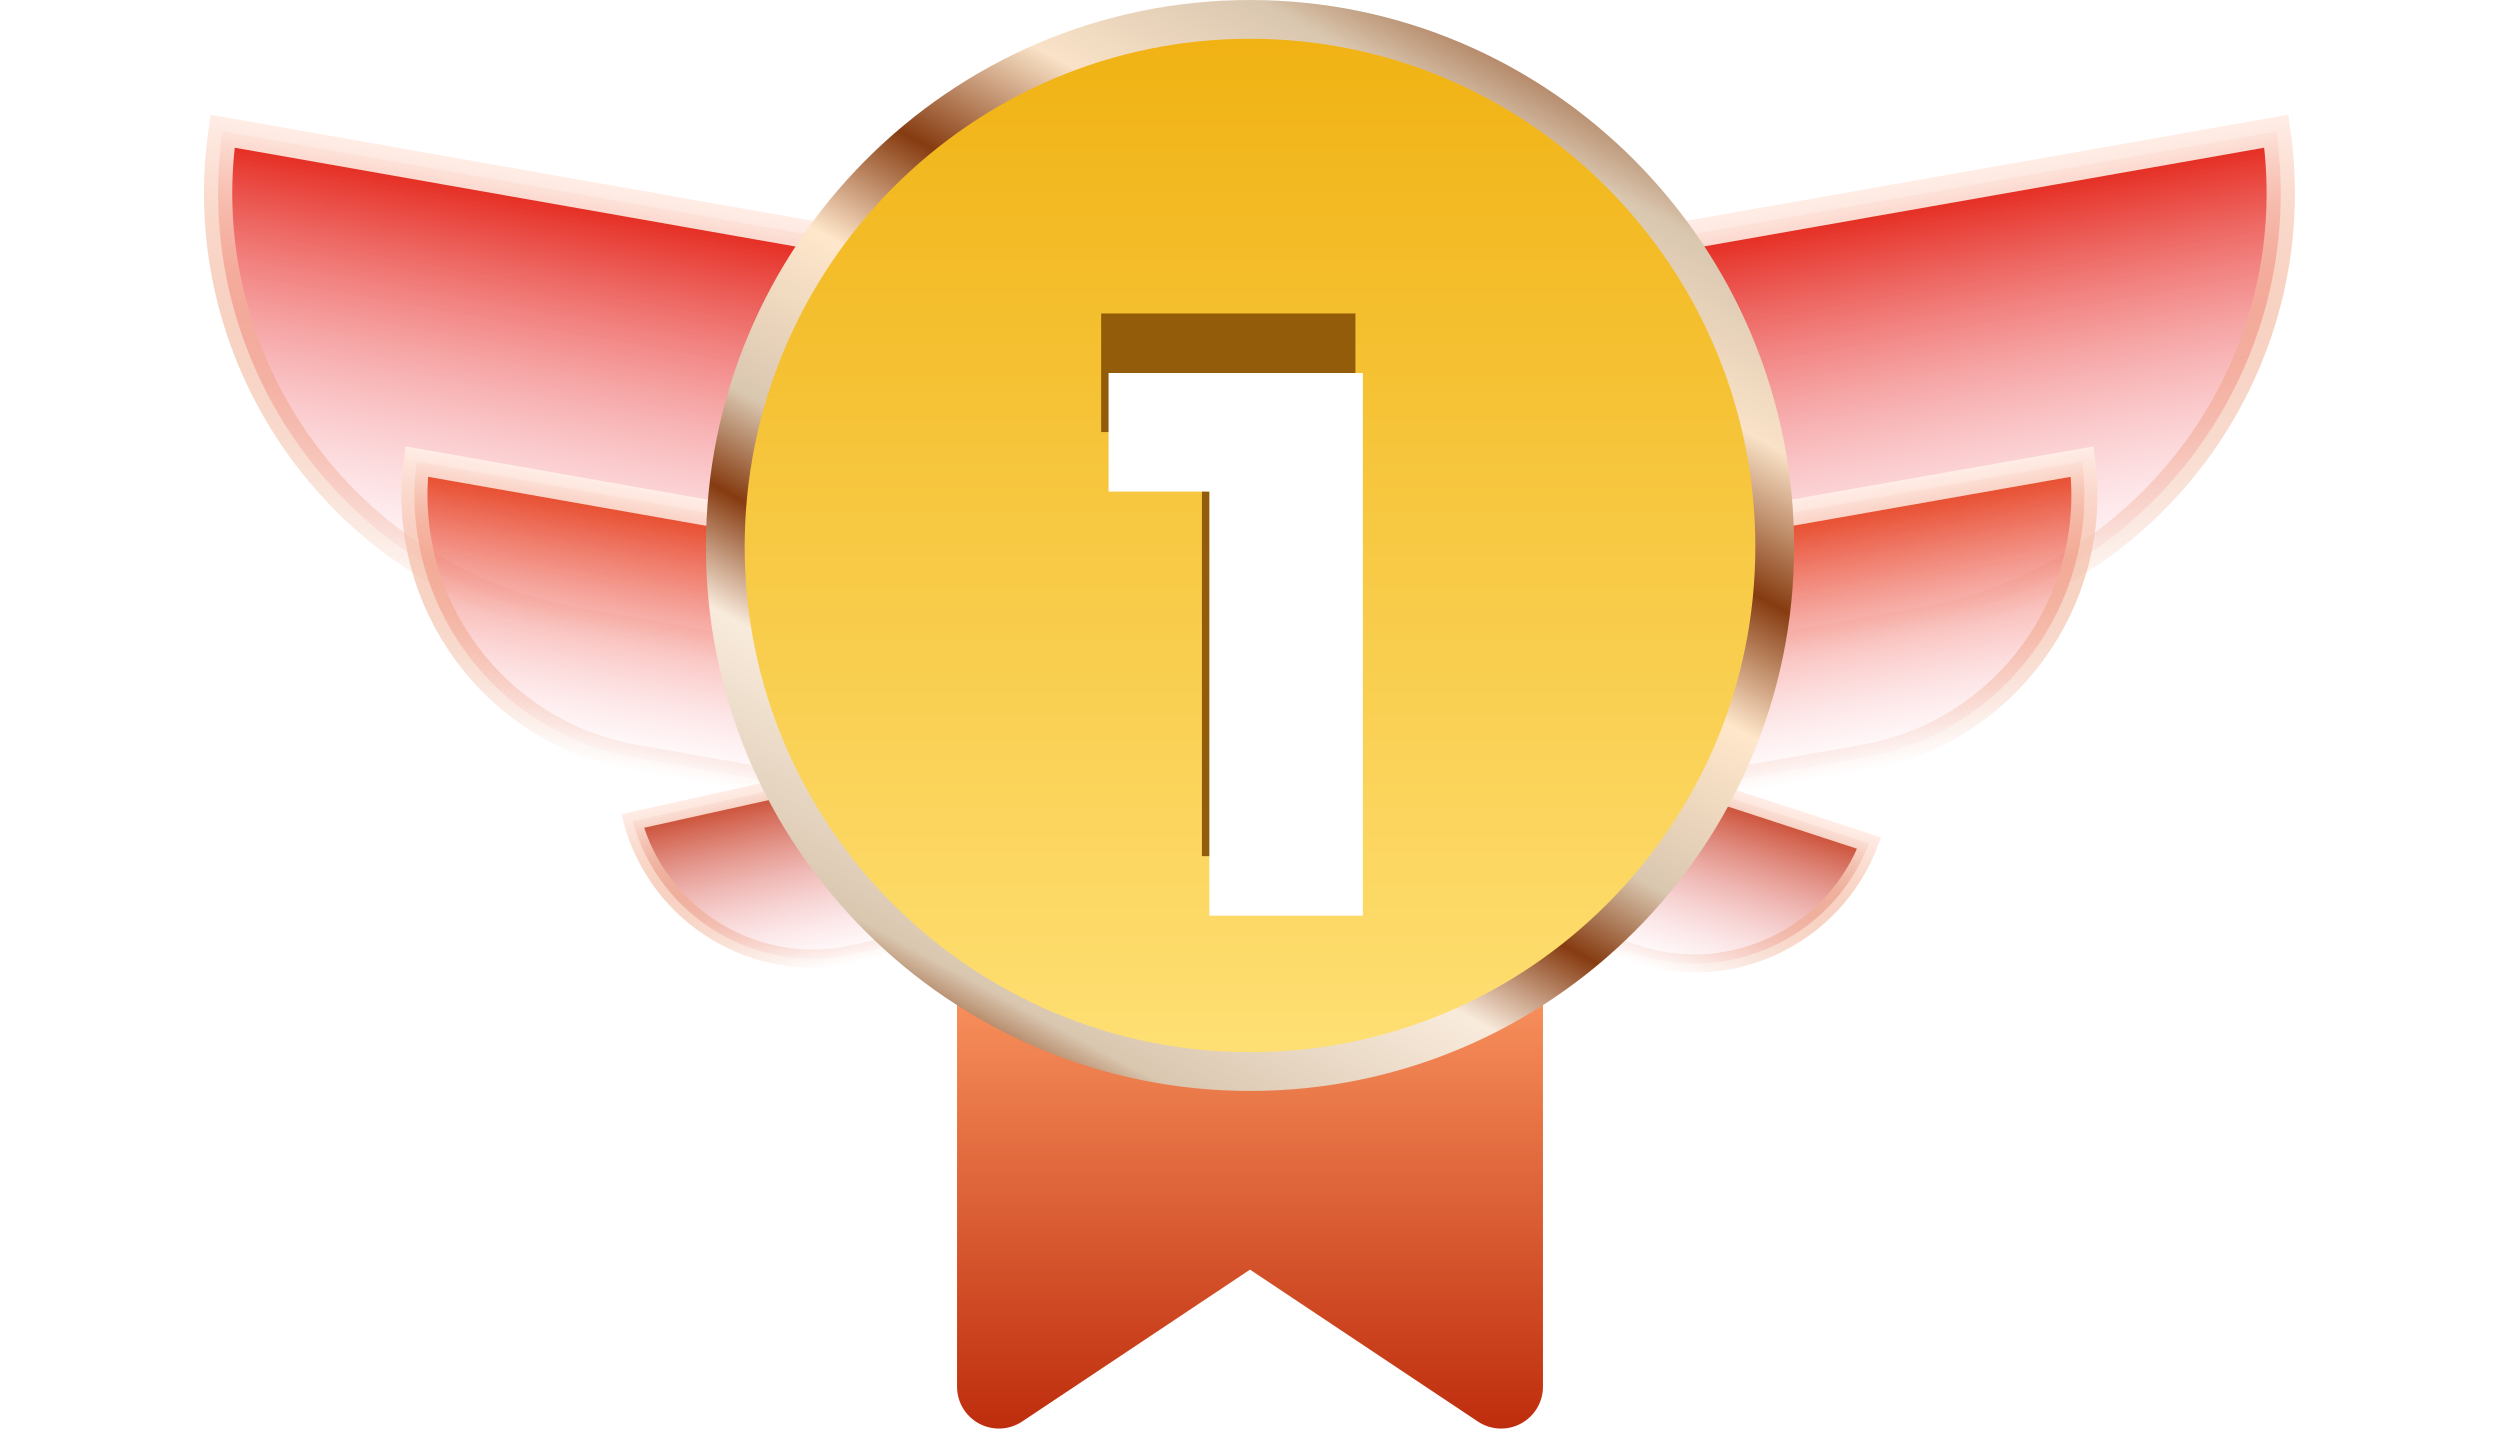 <svg width="70" height="40" viewBox="0 0 70 40" fill="none" xmlns="http://www.w3.org/2000/svg">
<g clip-path="url(#clip0_17117_46953)">
<path d="M16.191 17.414C9.686 16.268 5.3 10.165 6.232 3.674L26.859 7.309L24.811 18.933L16.191 17.414Z" fill="url(#paint0_linear_17117_46953)" stroke="url(#paint1_linear_17117_46953)" stroke-width="0.792"/>
<path d="M53.778 17.414C60.283 16.268 64.669 10.165 63.737 3.674L43.11 7.309L45.158 18.933L53.778 17.414Z" fill="url(#paint2_linear_17117_46953)" stroke="url(#paint3_linear_17117_46953)" stroke-width="0.792"/>
<path d="M17.779 21.215C13.837 20.521 11.165 16.852 11.665 12.924L28.296 15.855L27.063 22.852L17.779 21.215Z" fill="url(#paint4_linear_17117_46953)" stroke="url(#paint5_linear_17117_46953)" stroke-width="0.729"/>
<path d="M23.899 26.716C21.159 27.325 18.445 25.666 17.713 22.987L29.272 20.421L30.351 25.284L23.899 26.716Z" fill="url(#paint6_linear_17117_46953)" stroke="url(#paint7_linear_17117_46953)" stroke-width="0.511"/>
<path d="M52.189 21.215C56.131 20.521 58.802 16.852 58.303 12.924L41.672 15.855L42.904 22.852L52.189 21.215Z" fill="url(#paint8_linear_17117_46953)" stroke="url(#paint9_linear_17117_46953)" stroke-width="0.729"/>
<path d="M45.817 26.718C48.485 27.589 51.348 26.202 52.336 23.607L41.081 19.931L39.535 24.665L45.817 26.718Z" fill="url(#paint10_linear_17117_46953)" stroke="url(#paint11_linear_17117_46953)" stroke-width="0.511"/>
<path d="M42.031 26.322H27.969C27.322 26.322 26.797 26.847 26.797 27.494V38.828C26.797 39.26 27.035 39.657 27.416 39.861C27.797 40.065 28.259 40.043 28.619 39.803L35 35.549L41.381 39.803C41.741 40.043 42.204 40.065 42.584 39.861C42.965 39.657 43.203 39.26 43.203 38.828V27.494C43.203 26.847 42.678 26.322 42.031 26.322Z" fill="url(#paint12_linear_17117_46953)"/>
<path d="M35 30.004C26.899 30.004 20.308 23.413 20.308 15.312C20.308 7.166 26.902 0.543 35 0.543C43.098 0.543 49.692 7.166 49.692 15.312C49.692 23.413 43.1 30.004 35 30.004Z" fill="url(#paint13_linear_17117_46953)" stroke="url(#paint14_linear_17117_46953)" stroke-width="1.085"/>
<path d="M33.654 23.971V10.318L35.499 12.098H30.832V8.777H37.952V23.971H33.654Z" fill="#935C0A"/>
<g filter="url(#filter0_d_17117_46953)">
<path d="M32.404 22.721V9.068L34.249 10.848H29.582V7.527H36.702V22.721H32.404Z" fill="white"/>
</g>
</g>
<defs>
<filter id="filter0_d_17117_46953" x="28.124" y="7.527" width="12.953" height="21.027" filterUnits="userSpaceOnUse" color-interpolation-filters="sRGB">
<feFlood flood-opacity="0" result="BackgroundImageFix"/>
<feColorMatrix in="SourceAlpha" type="matrix" values="0 0 0 0 0 0 0 0 0 0 0 0 0 0 0 0 0 0 127 0" result="hardAlpha"/>
<feOffset dx="1.458" dy="2.917"/>
<feGaussianBlur stdDeviation="1.458"/>
<feComposite in2="hardAlpha" operator="out"/>
<feColorMatrix type="matrix" values="0 0 0 0 0 0 0 0 0 0 0 0 0 0 0 0 0 0 0.5 0"/>
<feBlend mode="normal" in2="BackgroundImageFix" result="effect1_dropShadow_17117_46953"/>
<feBlend mode="normal" in="SourceGraphic" in2="effect1_dropShadow_17117_46953" result="shape"/>
</filter>
<linearGradient id="paint0_linear_17117_46953" x1="16.611" y1="5.101" x2="14.425" y2="17.505" gradientUnits="userSpaceOnUse">
<stop stop-color="#E2180B"/>
<stop offset="1" stop-color="#FFB7C8" stop-opacity="0"/>
</linearGradient>
<linearGradient id="paint1_linear_17117_46953" x1="16.611" y1="5.101" x2="14.425" y2="17.505" gradientUnits="userSpaceOnUse">
<stop stop-color="#FFEDE6"/>
<stop offset="1" stop-color="#E06029" stop-opacity="0"/>
</linearGradient>
<linearGradient id="paint2_linear_17117_46953" x1="53.358" y1="5.101" x2="55.544" y2="17.505" gradientUnits="userSpaceOnUse">
<stop stop-color="#E2180B"/>
<stop offset="1" stop-color="#FFB7C8" stop-opacity="0"/>
</linearGradient>
<linearGradient id="paint3_linear_17117_46953" x1="53.358" y1="5.101" x2="55.544" y2="17.505" gradientUnits="userSpaceOnUse">
<stop stop-color="#FFEDE6"/>
<stop offset="1" stop-color="#E06029" stop-opacity="0"/>
</linearGradient>
<linearGradient id="paint4_linear_17117_46953" x1="20.04" y1="14.03" x2="18.68" y2="21.744" gradientUnits="userSpaceOnUse">
<stop stop-color="#E33610"/>
<stop offset="1" stop-color="#FFB7C8" stop-opacity="0"/>
</linearGradient>
<linearGradient id="paint5_linear_17117_46953" x1="20.04" y1="14.03" x2="18.68" y2="21.744" gradientUnits="userSpaceOnUse">
<stop stop-color="#FFEDE6"/>
<stop offset="1" stop-color="#E06029" stop-opacity="0"/>
</linearGradient>
<linearGradient id="paint6_linear_17117_46953" x1="23.434" y1="21.455" x2="24.625" y2="26.817" gradientUnits="userSpaceOnUse">
<stop stop-color="#C23819"/>
<stop offset="1" stop-color="#FFB7C8" stop-opacity="0"/>
</linearGradient>
<linearGradient id="paint7_linear_17117_46953" x1="23.434" y1="21.455" x2="24.625" y2="26.817" gradientUnits="userSpaceOnUse">
<stop stop-color="#FFEDE6"/>
<stop offset="1" stop-color="#E06029" stop-opacity="0"/>
</linearGradient>
<linearGradient id="paint8_linear_17117_46953" x1="49.928" y1="14.03" x2="51.288" y2="21.744" gradientUnits="userSpaceOnUse">
<stop stop-color="#E33610"/>
<stop offset="1" stop-color="#FFB7C8" stop-opacity="0"/>
</linearGradient>
<linearGradient id="paint9_linear_17117_46953" x1="49.928" y1="14.03" x2="51.288" y2="21.744" gradientUnits="userSpaceOnUse">
<stop stop-color="#FFEDE6"/>
<stop offset="1" stop-color="#E06029" stop-opacity="0"/>
</linearGradient>
<linearGradient id="paint10_linear_17117_46953" x1="46.791" y1="21.527" x2="45.085" y2="26.748" gradientUnits="userSpaceOnUse">
<stop stop-color="#C23819"/>
<stop offset="1" stop-color="#FFB7C8" stop-opacity="0"/>
</linearGradient>
<linearGradient id="paint11_linear_17117_46953" x1="46.791" y1="21.527" x2="45.085" y2="26.748" gradientUnits="userSpaceOnUse">
<stop stop-color="#FFEDE6"/>
<stop offset="1" stop-color="#E06029" stop-opacity="0"/>
</linearGradient>
<linearGradient id="paint12_linear_17117_46953" x1="35" y1="40" x2="35" y2="26.322" gradientUnits="userSpaceOnUse">
<stop stop-color="#BE2D0D"/>
<stop offset="1" stop-color="#FF9D66"/>
</linearGradient>
<linearGradient id="paint13_linear_17117_46953" x1="35" y1="30.547" x2="35" y2="0" gradientUnits="userSpaceOnUse">
<stop stop-color="#FFE177"/>
<stop offset="1" stop-color="#F0B110"/>
</linearGradient>
<linearGradient id="paint14_linear_17117_46953" x1="43.75" y1="-1.28052e-06" x2="27.5" y2="30" gradientUnits="userSpaceOnUse">
<stop stop-color="#863B10"/>
<stop offset="0.12" stop-color="#DAC7B0"/>
<stop offset="0.24" stop-color="#F9E2C7"/>
<stop offset="0.354" stop-color="#863B10"/>
<stop offset="0.458" stop-color="#FFE7CB"/>
<stop offset="0.604" stop-color="#DAC7B0"/>
<stop offset="0.682" stop-color="#863B10"/>
<stop offset="0.771" stop-color="#F9EBDC"/>
<stop offset="0.938" stop-color="#DAC7B0"/>
<stop offset="1" stop-color="#863B10"/>
</linearGradient>
<clipPath id="clip0_17117_46953">
<rect width="70" height="40" fill="white"/>
</clipPath>
</defs>
</svg>
